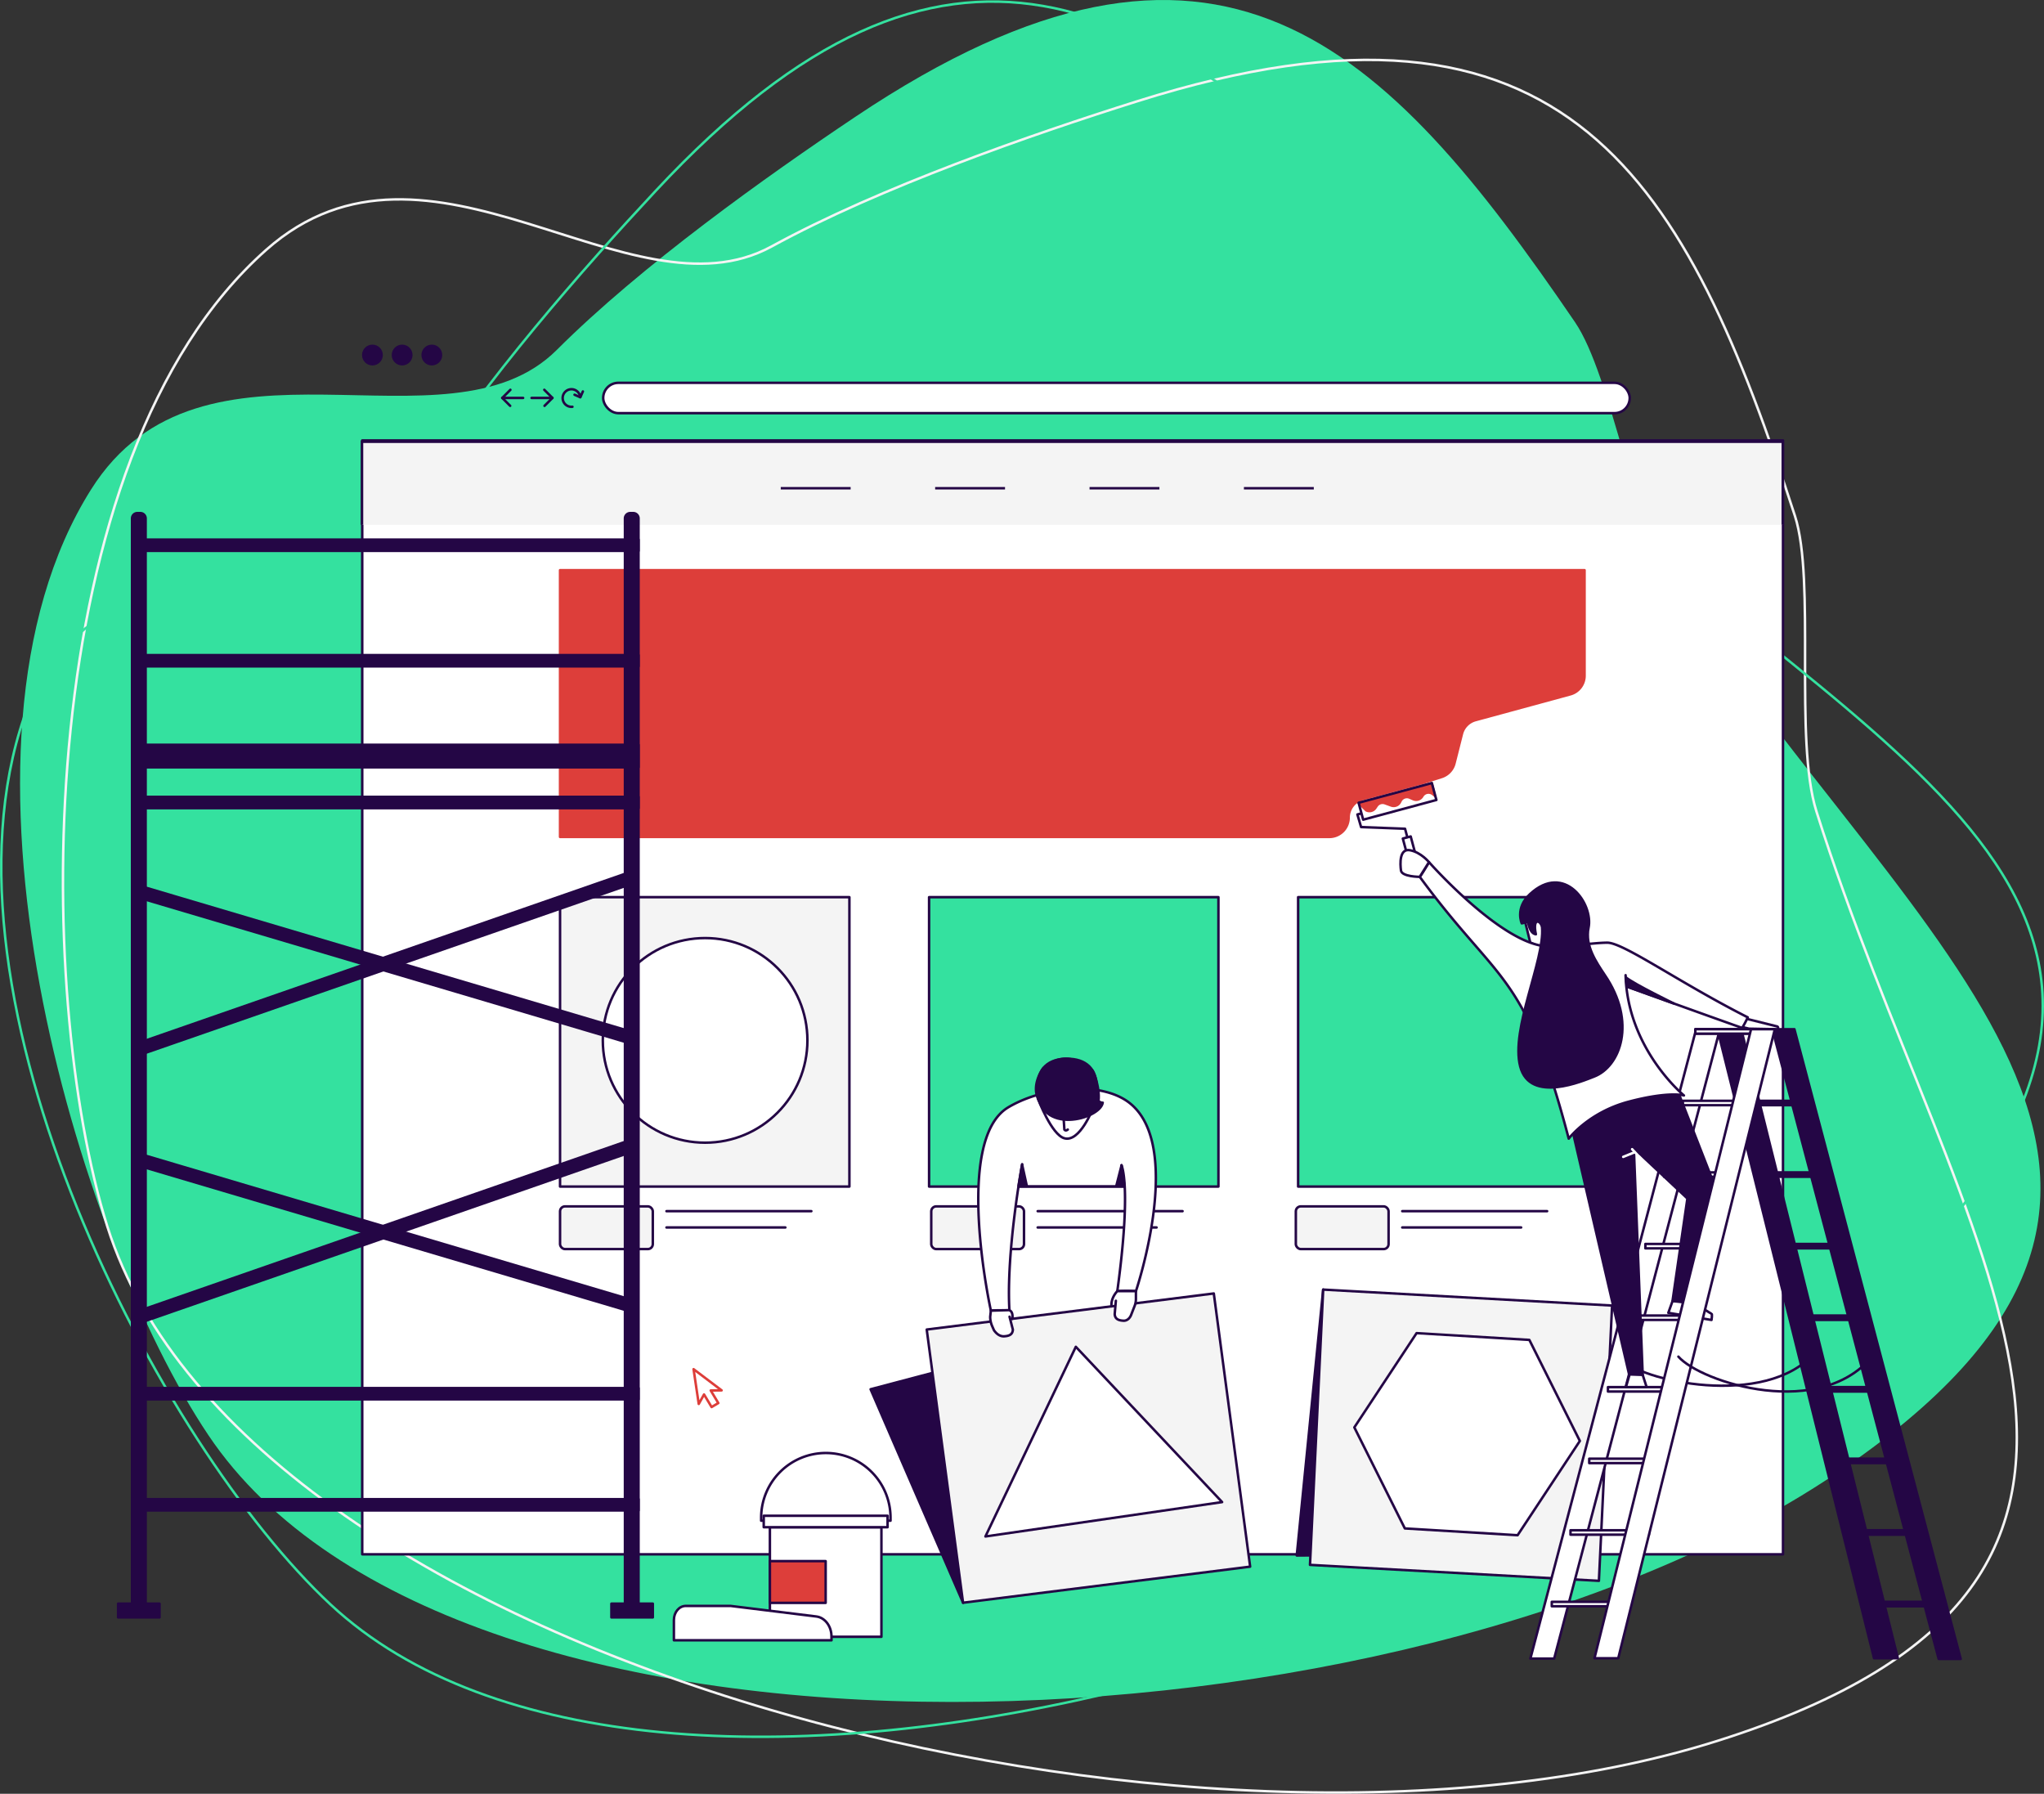 <svg xmlns="http://www.w3.org/2000/svg" viewBox="0 0 1646.92 1445.16"><rect x="0" y="0" width="1646.92" height="1445.16" fill="#333333" stroke="none"/><defs><style>.cls-1,.cls-9{fill:#34e19f;}.cls-11,.cls-14,.cls-2,.cls-3,.cls-7{fill:none;}.cls-2{stroke:#f4f4f4;}.cls-2,.cls-3,.cls-5{stroke-miterlimit:10;}.cls-11,.cls-12,.cls-13,.cls-14,.cls-15,.cls-2,.cls-3,.cls-4,.cls-5,.cls-6,.cls-7,.cls-8,.cls-9{stroke-width:2px;}.cls-3{stroke:#34e19f;}.cls-13,.cls-4{fill:#fff;}.cls-11,.cls-12,.cls-15,.cls-4,.cls-5,.cls-7,.cls-8,.cls-9{stroke:#240645;}.cls-11,.cls-12,.cls-13,.cls-14,.cls-15,.cls-4,.cls-6,.cls-8,.cls-9{stroke-linecap:round;}.cls-11,.cls-12,.cls-13,.cls-14,.cls-15,.cls-4,.cls-6,.cls-7,.cls-8,.cls-9{stroke-linejoin:round;}.cls-5,.cls-8{fill:#f4f4f4;}.cls-15,.cls-6{fill:#dd3e3a;}.cls-13,.cls-6{stroke:#dd3e3a;}.cls-7{stroke-linecap:square;}.cls-10,.cls-12{fill:#240645;}.cls-14{stroke:#fff;}</style></defs><title>BuildWebsites</title><g id="Layer_6" data-name="Layer 6"><path class="cls-1" d="M1361.57,520.11c199.1,297.1,477.59,479.63,128.6,713.5s-1111,265-1310.09-32c-105.47-157.39-225-554.35-94.49-761.67C175.27,297.41,372.26,416,460.89,327.41c68.15-68.09,169.2-140,240.54-187.78C994-56.4,1128.23,80.57,1281.27,305,1310.81,348.31,1329.36,472,1361.57,520.11Z" transform="translate(-12.27 -45.5)"></path><path class="cls-2" d="M1475.8,699.12c111.81,354.36,336.22,617.66-80,749s-1185.19-60-1297-414.37C39.55,846,36.26,415.32,226.88,246.69c131-115.9,292.83,59.83,407.06-2.61,87.83-48,209.58-90.2,294.66-117C1277.5,17,1371.42,192.73,1458.51,461.17,1475.33,513,1457.71,641.78,1475.8,699.12Z" transform="translate(-12.27 -45.5)"></path><path class="cls-3" d="M1261.07,416.79c258.48,240.92,567.48,353.79,284.61,657.27S537,1579,278.55,1338.12C141.62,1210.49-46.87,851.61,31.85,622.85,86,465.63,286.16,539.32,351.42,434.19c50.18-80.83,131.14-172.72,189-234.75C777.47-54.93,937.51,46.57,1135.31,228,1173.49,263,1219.24,377.8,1261.07,416.79Z" transform="translate(-12.27 -45.5)"></path></g><g id="web_BG" data-name="web BG"><rect class="cls-4" x="291.86" y="354.83" width="1144.76" height="897.39"></rect><polyline class="cls-5" points="291.68 422.79 291.68 355.89 1436.44 355.89 1436.44 422.79"></polyline></g><g id="website"><path class="cls-6" d="M1277.52,604.88l-76.35,20.77a15.53,15.53,0,0,0-11,11.17l-6,23.7a15.54,15.54,0,0,1-10.43,11l-15.82,4.94-47.51,12.78a15.55,15.55,0,0,0-11.5,15h0a15.53,15.53,0,0,1-15.54,15.53H463.52V504.86H1289v85A15.53,15.53,0,0,1,1277.52,604.88Z" transform="translate(-12.27 -45.5)"></path><line class="cls-7" x1="630.09" y1="393.35" x2="684.39" y2="393.35"></line><line class="cls-7" x1="754.48" y1="393.35" x2="808.78" y2="393.35"></line><line class="cls-7" x1="878.88" y1="393.35" x2="933.17" y2="393.35"></line><line class="cls-7" x1="1003.27" y1="393.35" x2="1057.57" y2="393.35"></line><rect class="cls-8" x="451.25" y="722.81" width="233.14" height="233.14"></rect><rect class="cls-9" x="748.59" y="722.81" width="233.14" height="233.14"></rect><path class="cls-9" d="M1289.18,790.12c-11.71,0-20.38-9.57-20.89-20.88,0-.31,0-.62,0-.93H1058.21v233.14h233.13V790A19.55,19.55,0,0,1,1289.18,790.12Z" transform="translate(-12.27 -45.5)"></path><circle class="cls-10" cx="300.08" cy="286.03" r="8.39"></circle><circle class="cls-10" cx="324.01" cy="286.03" r="8.39"></circle><circle class="cls-10" cx="347.94" cy="286.03" r="8.39"></circle><path class="cls-4" d="M696.66,1001.45" transform="translate(-12.27 -45.5)"></path><path class="cls-4" d="M463.52,768.31" transform="translate(-12.27 -45.5)"></path><path class="cls-4" d="M463.52,1001.45" transform="translate(-12.27 -45.5)"></path><path class="cls-4" d="M696.66,768.31" transform="translate(-12.27 -45.5)"></path><path class="cls-4" d="M1291.34,1001.45" transform="translate(-12.27 -45.5)"></path><path class="cls-4" d="M1058.21,768.31" transform="translate(-12.27 -45.5)"></path><path class="cls-4" d="M1058.21,1001.45" transform="translate(-12.27 -45.5)"></path><path class="cls-4" d="M1291.34,768.31" transform="translate(-12.27 -45.5)"></path><rect class="cls-8" x="451.25" y="971.92" width="74.74" height="34.4" rx="4"></rect><line class="cls-11" x1="536.99" y1="988.91" x2="632.8" y2="988.91"></line><line class="cls-11" x1="536.99" y1="975.78" x2="653.74" y2="975.78"></line><rect class="cls-8" x="750.34" y="971.92" width="74.74" height="34.4" rx="4"></rect><line class="cls-11" x1="836.08" y1="988.91" x2="931.89" y2="988.91"></line><line class="cls-11" x1="836.08" y1="975.78" x2="952.83" y2="975.78"></line><rect class="cls-8" x="1044.09" y="971.92" width="74.74" height="34.4" rx="4"></rect><line class="cls-11" x1="1129.83" y1="988.91" x2="1225.64" y2="988.91"></line><line class="cls-11" x1="1129.83" y1="975.78" x2="1246.58" y2="975.78"></line><path class="cls-1" d="M1155.64,601.77" transform="translate(-12.27 -45.5)"></path><rect class="cls-4" x="486.01" y="308.42" width="827.11" height="24.43" rx="12.21"></rect><path class="cls-11" d="M473.49,373.22h0a7.08,7.08,0,0,1-7.82-6.26h0a7.08,7.08,0,0,1,6.26-7.83h0a7.08,7.08,0,0,1,7.82,6.27h0" transform="translate(-12.27 -45.5)"></path><polyline class="cls-11" points="438.56 314.05 445.11 320.6 438.74 326.97"></polyline><line class="cls-11" x1="428.29" y1="320.6" x2="445.09" y2="320.6"></line><polyline class="cls-11" points="411.24 314.05 404.69 320.6 411.06 326.97"></polyline><line class="cls-11" x1="421.5" y1="320.6" x2="404.7" y2="320.6"></line><polyline class="cls-11" points="462.92 318.01 467.59 320.05 469.63 315.38"></polyline><circle class="cls-4" cx="568.13" cy="838.18" r="82.43"></circle></g><g id="Layer_5" data-name="Layer 5"><polygon class="cls-12" points="701.47 1119.25 840.41 1082.52 776 1291.27 701.47 1119.25"></polygon><polygon class="cls-8" points="1007.29 1262.17 775.97 1291.24 746.69 1071.15 978 1042.08 1007.29 1262.17"></polygon><path class="cls-4" d="M1019.56,1307.68" transform="translate(-12.27 -45.5)"></path><path class="cls-4" d="M759,1116.65" transform="translate(-12.27 -45.5)"></path><path class="cls-4" d="M990.27,1087.58" transform="translate(-12.27 -45.5)"></path><path class="cls-4" d="M788.24,1336.75" transform="translate(-12.27 -45.5)"></path><polygon class="cls-4" points="819.32 955.76 910.67 955.76 898.08 888.79 821.76 888.79 819.32 955.76"></polygon><path class="cls-4" d="M915.89,984.27s8.28,16.45-3.37,101.44a115.44,115.44,0,0,1,15,0s42.2-125.12-10.19-155c-25.17-14.36-67.87-8-92.81,7-44.2,26.61-13.87,163.67-13.87,163.67a113.38,113.38,0,0,1,14.95,0c-2.77-47.47,10.26-117.94,10.26-117.94" transform="translate(-12.27 -45.5)"></path><path class="cls-4" d="M870.46,937.72" transform="translate(-12.27 -45.5)"></path><path class="cls-12" d="M896.1,922.74c0,16.62-8.5,6.74-23.46,6.74S848,939.36,848,922.74s9.1-24.26,24.06-24.26S896.1,906.13,896.1,922.74Z" transform="translate(-12.27 -45.5)"></path><circle class="cls-10" cx="859.78" cy="881.01" r="2.17"></circle><path class="cls-11" d="M848.73,930.93s10.68,28.68,21.14,31.62c12.46,3.5,23-24.08,23-24.08" transform="translate(-12.27 -45.5)"></path><path class="cls-12" d="M866.9,945.2a23.83,23.83,0,0,1-18.53-15.07c-4.74-11.8,4.28-23.77,4.28-23.77s7.7-8.37,19.41-7.88c7.54.32,19.25,7.22,20.79,10,1.87,3.34,8.77,23.25,1.33,31.91" transform="translate(-12.27 -45.5)"></path><path class="cls-11" d="M869.3,946.89l.57,8.65s.81,1.55,2.77,0" transform="translate(-12.27 -45.5)"></path><path class="cls-12" d="M848,922.74c1,38.27,50.76,24.39,52.77,11.14-4.08.65-13.29-11.73-22.57-11.73" transform="translate(-12.27 -45.5)"></path><polygon class="cls-12" points="823.57 938.33 827.37 955.56 820.65 955.56 823.57 938.33"></polygon><polygon class="cls-12" points="903.69 938.79 899.43 955.49 905.95 955.29 903.69 938.79"></polygon><polygon class="cls-13" points="581.43 1120.15 558.83 1103.07 563 1131.1 567.27 1123.44 573.36 1133.59 578.76 1130.39 572.67 1120.24 581.43 1120.15"></polygon><polygon class="cls-12" points="1066.14 1038.96 1044.84 1253.19 1081.5 1252.92 1066.14 1038.96"></polygon><polygon class="cls-8" points="1288.29 1273.6 1055.5 1260.74 1066.14 1038.96 1298.92 1051.82 1288.29 1273.6"></polygon><polygon class="cls-4" points="793.99 1237.86 866.83 1085.04 984.71 1210.16 793.99 1237.86"></polygon><polygon class="cls-4" points="1232.25 1079.5 1141.4 1074.03 1091.24 1149.97 1131.93 1231.38 1222.78 1236.85 1272.94 1160.91 1232.25 1079.5"></polygon></g><g id="Layer_12" data-name="Layer 12"><path class="cls-4" d="M907.87,1097.94c-.76-6.83,4.65-12.23,4.65-12.23h15V1092a15.7,15.7,0,0,1-1.06,5.66l-2.64,6.76c-1.1,3.26-3.65,5.3-6.39,5.12h0c-3.36-.22-6.79-1-7-5.39l.93-10.68" transform="translate(-12.27 -45.5)"></path><path class="cls-4" d="M828,1108c.76-6.83-2.94-7-2.94-7l-14.43.44-.53,4.92a18.53,18.53,0,0,0,1.56,7.45l1.46,3.35c2.53,3.66,5.5,5.11,8.25,4.93h0c3.36-.22,6.78-1,7-5.39l-2.67-10.39" transform="translate(-12.27 -45.5)"></path></g><g id="Scaff"><rect class="cls-12" x="106.41" y="600.05" width="408.07" height="18.13"></rect><rect class="cls-12" x="106.41" y="527.79" width="408.07" height="9.07"></rect><polygon class="cls-12" points="506.22 1056.08 107.77 937.94 111.87 929.46 510.32 1047.6 506.22 1056.08"></polygon><polygon class="cls-12" points="109.48 1056.97 507.93 918.46 512.71 926.72 114.26 1065.23 109.48 1056.97"></polygon><polygon class="cls-12" points="506.22 840.11 107.77 721.98 111.87 713.49 510.32 831.63 506.22 840.11"></polygon><polygon class="cls-12" points="109.48 841 507.93 702.49 512.71 710.75 114.26 849.26 109.48 841"></polygon><rect class="cls-12" x="106.41" y="434.73" width="408.07" height="9.07"></rect><rect class="cls-12" x="106.41" y="1118.33" width="408.07" height="9.07"></rect><rect class="cls-12" x="106.41" y="1207.8" width="408.07" height="9.07"></rect><rect class="cls-12" x="106.41" y="642" width="408.07" height="9.07"></rect><path class="cls-12" d="M110.67,413.39h2.4a4.26,4.26,0,0,1,4.26,4.26v881.5a0,0,0,0,1,0,0H106.41a0,0,0,0,1,0,0V417.65A4.26,4.26,0,0,1,110.67,413.39Z"></path><rect class="cls-12" x="95.17" y="1291.98" width="33.36" height="11.09"></rect><rect class="cls-12" x="492.63" y="1291.98" width="33.36" height="11.09"></rect><path class="cls-12" d="M507.82,413.39h2.4a4.26,4.26,0,0,1,4.26,4.26v881.5a0,0,0,0,1,0,0H503.56a0,0,0,0,1,0,0V417.65a4.26,4.26,0,0,1,4.26-4.26Z"></path></g><g id="woman"><polygon class="cls-4" points="1228.82 742.49 1232.98 759.37 1248.91 766.72 1255.3 738.71 1251.38 731.19 1232.21 733.78 1228.82 742.49"></polygon><path class="cls-6" d="M1106.93,692.35l6.21,6a5.7,5.7,0,0,0,7.28-1.92l1.1-1.63a5.72,5.72,0,0,1,6.67-2.18l5.09,1.84a5.7,5.7,0,0,0,7.06-2.85l.38-.78a5.72,5.72,0,0,1,7.36-2.74l3,1.3a5.71,5.71,0,0,0,7.2-2.45h0a5.72,5.72,0,0,1,8.64-1.56l1.41,1.19-2.44-10.11Z" transform="translate(-12.27 -45.5)"></path><path class="cls-11" d="M1315.71,1138.47c17.92,20.58,119.42,41.52,158.1-2.48" transform="translate(-12.27 -45.5)"></path><polygon class="cls-4" points="1233.08 1336.23 1252.25 1336.23 1385.79 829.19 1366.63 829.19 1233.08 1336.23"></polygon><rect class="cls-4" x="1355.91" y="886.86" width="52.33" height="3.55"></rect><rect class="cls-4" x="1340.82" y="944.53" width="52.49" height="3.55"></rect><rect class="cls-4" x="1325.74" y="1002.19" width="51.87" height="3.55"></rect><rect class="cls-4" x="1310.66" y="1059.86" width="56.41" height="3.55"></rect><rect class="cls-4" x="1295.58" y="1117.53" width="53.55" height="3.55"></rect><rect class="cls-4" x="1280.49" y="1175.2" width="56.66" height="3.55"></rect><rect class="cls-4" x="1265.41" y="1232.86" width="63.17" height="3.55"></rect><rect class="cls-4" x="1250.33" y="1290.53" width="63.17" height="3.55"></rect><rect class="cls-4" x="1365.98" y="829.19" width="63.17" height="3.55"></rect><polygon class="cls-12" points="1529.14 1335.95 1509.98 1335.95 1383.82 829.19 1402.98 829.19 1529.14 1335.95"></polygon><polygon class="cls-12" points="1397.32 890.41 1460.49 890.41 1457.92 886.86 1397.32 886.86 1397.32 890.41"></polygon><rect class="cls-12" x="1430.6" y="990.03" width="57.25" height="3.55" transform="translate(2906.18 1938.1) rotate(180)"></rect><polygon class="cls-12" points="1430.04 1005.74 1490.66 1005.74 1490.66 1002.19 1427.49 1002.19 1430.04 1005.74"></polygon><rect class="cls-12" x="1454.84" y="1105.36" width="63.17" height="3.55" transform="translate(2960.58 2168.77) rotate(180)"></rect><rect class="cls-12" x="1469.92" y="1163.03" width="63.17" height="3.55" transform="translate(2990.74 2284.11) rotate(180)"></rect><rect class="cls-12" x="1485" y="1220.7" width="63.17" height="3.55" transform="translate(3020.91 2399.44) rotate(180)"></rect><rect class="cls-12" x="1500.09" y="1278.37" width="63.17" height="3.55" transform="translate(3051.07 2514.78) rotate(180)"></rect><rect class="cls-12" x="1515.17" y="1336.03" width="63.17" height="3.55" transform="translate(3081.24 2630.11) rotate(180)"></rect><polygon class="cls-12" points="1579.8 1336.52 1562.06 1336.52 1428.07 829.19 1445.81 829.19 1579.8 1336.52"></polygon><path class="cls-4" d="M1416.94,865.66l27.17,6.77a1.15,1.15,0,0,1,.83,1.1h0a1.15,1.15,0,0,1-1.17,1.14l-22.31-.41-7.1-1.77Z" transform="translate(-12.27 -45.5)"></path><rect class="cls-4" x="1144.97" y="720" width="6.56" height="19.56" transform="translate(-162.42 277.81) rotate(-15.06)"></rect><polyline class="cls-11" points="1133.87 674.29 1132.09 667.68 1096.68 666.33 1093.71 656.17 1095.72 655.63"></polyline><rect class="cls-11" x="1107.71" y="684.17" width="61.1" height="14.11" transform="translate(-152.75 273.9) rotate(-15.06)"></rect><path class="cls-12" d="M1278.15,951.34l46.93,202.21,10.78-.35-7-179,5,1.16,38,35.71-12,82.68,10.38,2.13,26.6-87.42-31.52-80.84s-17.21-22-49.4-11.43S1278.15,951.34,1278.15,951.34Z" transform="translate(-12.27 -45.5)"></path><path class="cls-4" d="M1322.07,831.17c1.6,59.62,47,96.87,47,96.87s-11.91-3.56-44.38,5-48.44,29.8-48.44,29.8c-35.83-136-55.72-123.31-120-210.87,2.25-3,7.45-11.85,7.45-11.85s59.6,67.52,96.33,67.85c19.69.18,34.24-2.84,47.2-3S1365,837,1420.49,865.12a71.57,71.57,0,0,1-4.53,8.52s-37.7-13.31-92.19-33.15" transform="translate(-12.27 -45.5)"></path><path class="cls-12" d="M1244.93,765.94c-12.09,11.29-6.52,23.46-6.52,23.46l5.06-1.2s1.17,9.37,6.3,10c-3-14.14,4.15-11.15,5-5.59,2.18,26.53-25.52,81.84-17.6,112.13s51.3,11.22,59.37,8.16c21.23-8,34.8-43.88,8.55-82.18-6.37-9.63-16-23.3-12.89-37.74C1296.27,773.63,1272.74,740,1244.93,765.94Z" transform="translate(-12.27 -45.5)"></path><polygon class="cls-4" points="1313.03 1107.32 1310.06 1117.53 1326.74 1117.53 1323.58 1107.69 1313.03 1107.32"></polygon><path class="cls-4" d="M1359.88,1093.75l-3.39,9.42,34.8,5.76s.8-4.75,0-5-13.31-8.34-13.31-8.34Z" transform="translate(-12.27 -45.5)"></path><line class="cls-14" x1="1315.06" y1="925.85" x2="1327.26" y2="938.89"></line><path class="cls-4" d="M1163.64,740.08s-6.45-7.92-15.24-9.58-8,11.18-7.32,16.3,15.11,5.13,15.11,5.13Z" transform="translate(-12.27 -45.5)"></path><line class="cls-14" x1="1317.14" y1="928.28" x2="1307.87" y2="932.04"></line><rect class="cls-4" x="1365.98" y="829.19" width="63.17" height="3.55"></rect><polygon class="cls-4" points="1284.72 1335.95 1303.88 1335.95 1430.04 829.19 1410.88 829.19 1284.72 1335.95"></polygon><path class="cls-11" d="M1364.6,1138.47c17.91,20.58,115.86,52.52,158.09-2.48" transform="translate(-12.27 -45.5)"></path><path class="cls-12" d="M1360.84,853.92s-31.85-15.55-38.57-21c.4,4,.93,7.51.93,7.51Z" transform="translate(-12.27 -45.5)"></path></g><g id="Layer_7" data-name="Layer 7"><path class="cls-11" d="M665.41,1170.61h0a52.12,52.12,0,0,1,52.12,52.12v2.42a0,0,0,0,1,0,0H613.29a0,0,0,0,1,0,0v-2.42a52.12,52.12,0,0,1,52.12-52.12Z"></path><rect class="cls-4" x="620.33" y="1230.39" width="89.86" height="88.29"></rect><rect class="cls-15" x="620.33" y="1257.73" width="44.93" height="33.62"></rect><rect class="cls-4" x="615.36" y="1221.17" width="99.79" height="9.22"></rect></g><g id="Layer_8" data-name="Layer 8"><path class="cls-4" d="M682.25,1367h-127v-16.34c0-6.27,4.27-11.34,9.53-11.34H601l69,8.5c6.94.85,12.22,7.81,12.22,16.12Z" transform="translate(-12.27 -45.5)"></path></g></svg>